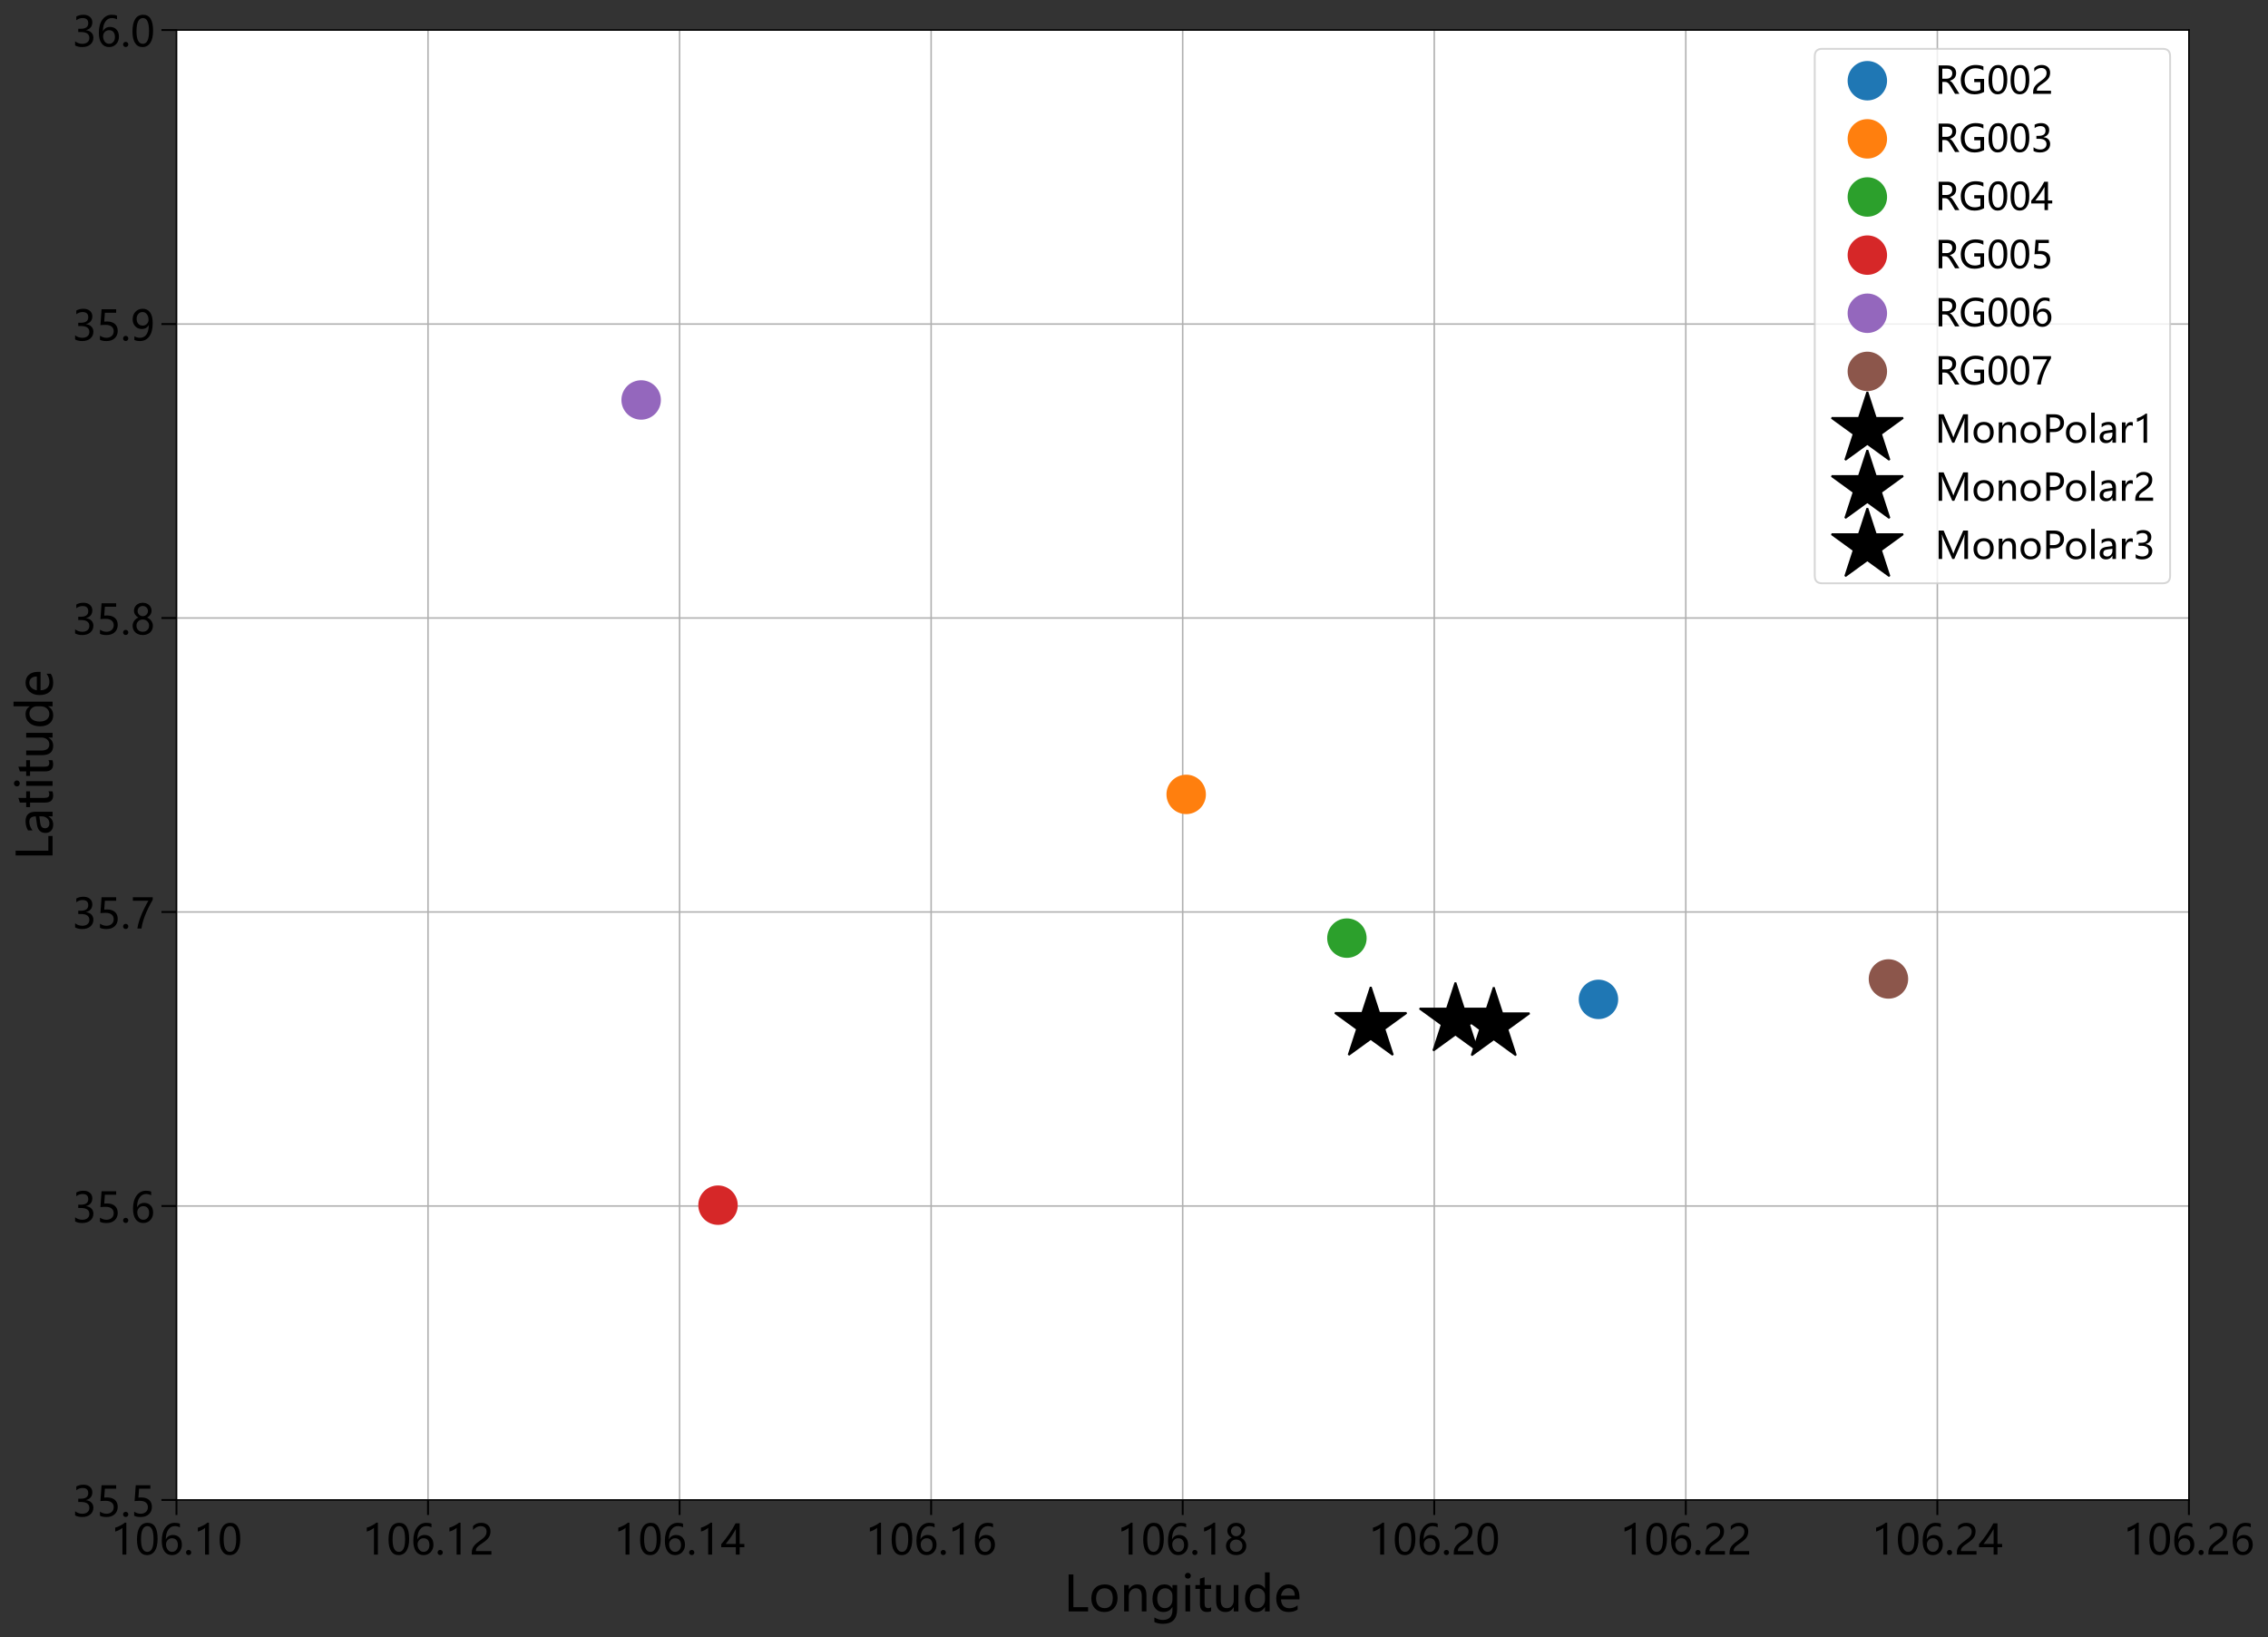 <?xml version="1.0" encoding="utf-8" standalone="no"?>
<!DOCTYPE svg PUBLIC "-//W3C//DTD SVG 1.1//EN"
  "http://www.w3.org/Graphics/SVG/1.1/DTD/svg11.dtd">
<!-- Created with matplotlib (https://matplotlib.org/) -->
<svg height="871.93pt" version="1.1" viewBox="0 0 1207.408 871.93" width="1207.408pt" xmlns="http://www.w3.org/2000/svg" xmlns:xlink="http://www.w3.org/1999/xlink">
 <rect x="0" y="0" width="1207.408" height="871.93" fill="#333333" stroke="none"/>
 <defs>
  <style type="text/css">
*{stroke-linecap:butt;stroke-linejoin:round;}
  </style>
 </defs>
 <g id="figure_1">
  <g id="patch_1">
   <path d="M 0 871.93 
L 1207.408 871.93 
L 1207.408 0 
L 0 0 
z
" style="fill:none;"/>
  </g>
  <g id="axes_1">
   <g id="patch_2">
    <path d="M 93.947 798.777 
L 1165.307 798.777 
L 1165.307 15.993 
L 93.947 15.993 
z
" style="fill:#ffffff;"/>
   </g>
   <g id="matplotlib.axis_1">
    <g id="xtick_1">
     <g id="line2d_1">
      <path clip-path="url(#pfad2c6ff74)" d="M 93.947 798.777 
L 93.947 15.993 
" style="fill:none;stroke:#b0b0b0;stroke-linecap:square;stroke-width:0.8;"/>
     </g>
     <g id="line2d_2">
      <defs>
       <path d="M 0 0 
L 0 8 
" id="m8c3ebc9e37" style="stroke:#000000;"/>
      </defs>
      <g>
       <use style="stroke:#000000;" x="93.947" xlink:href="#m8c3ebc9e37" y="798.777"/>
      </g>
     </g>
     <g id="text_1">
      <!-- 106.10 -->
      <defs>
       <path d="M 27.828 0 
L 27.828 64.703 
Q 25.594 62.453 20.234 59.672 
Q 14.891 56.891 10.359 55.766 
L 10.359 65.141 
Q 16.359 66.797 23.188 70.438 
Q 30.031 74.078 33.688 77.297 
L 37.312 77.297 
L 37.312 0 
z
" id="MicrosoftYaHei-49"/>
       <path d="M 4.438 36.328 
Q 4.438 56.344 11.078 66.625 
Q 17.719 76.906 30.328 76.906 
Q 54.344 76.906 54.344 38.141 
Q 54.344 19 47.578 8.859 
Q 40.828 -1.266 28.609 -1.266 
Q 17.094 -1.266 10.766 8.344 
Q 4.438 17.969 4.438 36.328 
z
M 14.203 36.766 
Q 14.203 6.641 29.5 6.641 
Q 44.531 6.641 44.531 37.25 
Q 44.531 68.953 29.781 68.953 
Q 14.203 68.953 14.203 36.766 
z
" id="MicrosoftYaHei-48"/>
       <path d="M 49.703 65.922 
Q 43.797 68.953 37.359 68.953 
Q 27.547 68.953 21.578 60.406 
Q 15.625 51.859 15.531 37.062 
L 15.766 37.062 
Q 21.141 47.469 32.906 47.469 
Q 42.719 47.469 48.578 41.062 
Q 54.438 34.672 54.438 24.078 
Q 54.438 12.984 47.672 5.859 
Q 40.922 -1.266 30.422 -1.266 
Q 18.891 -1.266 12.328 7.734 
Q 5.766 16.75 5.766 33.297 
Q 5.766 53.328 14.375 65.109 
Q 23 76.906 37.062 76.906 
Q 45.125 76.906 49.703 74.703 
z
M 16.109 24.75 
Q 16.109 17.281 20.094 11.953 
Q 24.078 6.641 30.672 6.641 
Q 36.922 6.641 40.828 11.234 
Q 44.734 15.828 44.734 23.047 
Q 44.734 30.859 41.047 35.203 
Q 37.359 39.547 30.562 39.547 
Q 24.125 39.547 20.109 35.156 
Q 16.109 30.766 16.109 24.75 
z
" id="MicrosoftYaHei-54"/>
       <path d="M 5.812 5.031 
Q 5.812 7.672 7.609 9.469 
Q 9.422 11.281 12.109 11.281 
Q 14.844 11.281 16.641 9.453 
Q 18.453 7.625 18.453 5.031 
Q 18.453 2.484 16.641 0.656 
Q 14.844 -1.172 12.062 -1.172 
Q 9.375 -1.172 7.594 0.656 
Q 5.812 2.484 5.812 5.031 
z
" id="MicrosoftYaHei-46"/>
      </defs>
      <g transform="translate(59.046 827.863)scale(0.22 -0.22)">
       <use xlink:href="#MicrosoftYaHei-49"/>
       <use x="58.643" xlink:href="#MicrosoftYaHei-48"/>
       <use x="117.285" xlink:href="#MicrosoftYaHei-54"/>
       <use x="175.928" xlink:href="#MicrosoftYaHei-46"/>
       <use x="200" xlink:href="#MicrosoftYaHei-49"/>
       <use x="258.643" xlink:href="#MicrosoftYaHei-48"/>
      </g>
     </g>
    </g>
    <g id="xtick_2">
     <g id="line2d_3">
      <path clip-path="url(#pfad2c6ff74)" d="M 227.867 798.777 
L 227.867 15.993 
" style="fill:none;stroke:#b0b0b0;stroke-linecap:square;stroke-width:0.8;"/>
     </g>
     <g id="line2d_4">
      <g>
       <use style="stroke:#000000;" x="227.867" xlink:href="#m8c3ebc9e37" y="798.777"/>
      </g>
     </g>
     <g id="text_2">
      <!-- 106.12 -->
      <defs>
       <path d="M 41.656 55.812 
Q 41.656 61.922 37.797 65.406 
Q 33.938 68.891 27.297 68.891 
Q 22.609 68.891 17.812 66.5 
Q 13.031 64.109 8.891 59.672 
L 8.891 68.953 
Q 12.594 72.797 17.297 74.844 
Q 22.016 76.906 28.375 76.906 
Q 38.625 76.906 44.875 71.406 
Q 51.125 65.922 51.125 56.547 
Q 51.125 48.188 47.281 42.078 
Q 43.453 35.984 34.188 29.594 
Q 24.703 23.047 21.5 20.219 
Q 18.312 17.391 17.031 14.797 
Q 15.766 12.203 15.766 8.5 
L 53.375 8.5 
L 53.375 0 
L 5.812 0 
L 5.812 3.766 
Q 5.812 10.297 7.594 14.859 
Q 9.375 19.438 13.469 23.75 
Q 17.578 28.078 26.266 34.125 
Q 35.156 40.375 38.406 45.094 
Q 41.656 49.812 41.656 55.812 
z
" id="MicrosoftYaHei-50"/>
      </defs>
      <g transform="translate(192.966 827.863)scale(0.22 -0.22)">
       <use xlink:href="#MicrosoftYaHei-49"/>
       <use x="58.643" xlink:href="#MicrosoftYaHei-48"/>
       <use x="117.285" xlink:href="#MicrosoftYaHei-54"/>
       <use x="175.928" xlink:href="#MicrosoftYaHei-46"/>
       <use x="200" xlink:href="#MicrosoftYaHei-49"/>
       <use x="258.643" xlink:href="#MicrosoftYaHei-50"/>
      </g>
     </g>
    </g>
    <g id="xtick_3">
     <g id="line2d_5">
      <path clip-path="url(#pfad2c6ff74)" d="M 361.787 798.777 
L 361.787 15.993 
" style="fill:none;stroke:#b0b0b0;stroke-linecap:square;stroke-width:0.8;"/>
     </g>
     <g id="line2d_6">
      <g>
       <use style="stroke:#000000;" x="361.787" xlink:href="#m8c3ebc9e37" y="798.777"/>
      </g>
     </g>
     <g id="text_3">
      <!-- 106.14 -->
      <defs>
       <path d="M 45.406 75.641 
L 45.406 25.688 
L 56.734 25.688 
L 56.734 17.781 
L 45.406 17.781 
L 45.406 0 
L 36.141 0 
L 36.141 17.781 
L 0.828 17.781 
L 0.828 25.25 
Q 10.25 35.844 19.766 49.656 
Q 29.297 63.484 35.5 75.641 
z
M 11.578 25.688 
L 36.141 25.688 
L 36.141 61.719 
Q 31.062 52.594 25.25 44.016 
Q 19.438 35.453 11.578 25.688 
z
" id="MicrosoftYaHei-52"/>
      </defs>
      <g transform="translate(326.886 827.863)scale(0.22 -0.22)">
       <use xlink:href="#MicrosoftYaHei-49"/>
       <use x="58.643" xlink:href="#MicrosoftYaHei-48"/>
       <use x="117.285" xlink:href="#MicrosoftYaHei-54"/>
       <use x="175.928" xlink:href="#MicrosoftYaHei-46"/>
       <use x="200" xlink:href="#MicrosoftYaHei-49"/>
       <use x="258.643" xlink:href="#MicrosoftYaHei-52"/>
      </g>
     </g>
    </g>
    <g id="xtick_4">
     <g id="line2d_7">
      <path clip-path="url(#pfad2c6ff74)" d="M 495.707 798.777 
L 495.707 15.993 
" style="fill:none;stroke:#b0b0b0;stroke-linecap:square;stroke-width:0.8;"/>
     </g>
     <g id="line2d_8">
      <g>
       <use style="stroke:#000000;" x="495.707" xlink:href="#m8c3ebc9e37" y="798.777"/>
      </g>
     </g>
     <g id="text_4">
      <!-- 106.16 -->
      <g transform="translate(460.806 827.863)scale(0.22 -0.22)">
       <use xlink:href="#MicrosoftYaHei-49"/>
       <use x="58.643" xlink:href="#MicrosoftYaHei-48"/>
       <use x="117.285" xlink:href="#MicrosoftYaHei-54"/>
       <use x="175.928" xlink:href="#MicrosoftYaHei-46"/>
       <use x="200" xlink:href="#MicrosoftYaHei-49"/>
       <use x="258.643" xlink:href="#MicrosoftYaHei-54"/>
      </g>
     </g>
    </g>
    <g id="xtick_5">
     <g id="line2d_9">
      <path clip-path="url(#pfad2c6ff74)" d="M 629.627 798.777 
L 629.627 15.993 
" style="fill:none;stroke:#b0b0b0;stroke-linecap:square;stroke-width:0.8;"/>
     </g>
     <g id="line2d_10">
      <g>
       <use style="stroke:#000000;" x="629.627" xlink:href="#m8c3ebc9e37" y="798.777"/>
      </g>
     </g>
     <g id="text_5">
      <!-- 106.18 -->
      <defs>
       <path d="M 4.781 21.094 
Q 4.781 27.641 8.688 33.156 
Q 12.594 38.672 18.75 41.016 
Q 13.812 43.797 10.938 48.141 
Q 8.062 52.484 8.062 57.562 
Q 8.062 62.938 10.812 67.375 
Q 13.578 71.828 18.484 74.359 
Q 23.391 76.906 29.297 76.906 
Q 35.25 76.906 40.188 74.391 
Q 45.125 71.875 47.859 67.422 
Q 50.594 62.984 50.594 57.562 
Q 50.594 52.594 47.781 48.219 
Q 44.969 43.844 39.984 41.016 
Q 46.141 38.625 50 33.109 
Q 53.859 27.594 53.859 21.094 
Q 53.859 14.656 50.781 9.547 
Q 47.703 4.438 42.031 1.609 
Q 36.375 -1.219 29.297 -1.219 
Q 22.266 -1.219 16.641 1.609 
Q 11.031 4.438 7.906 9.562 
Q 4.781 14.703 4.781 21.094 
z
M 14.156 21.531 
Q 14.156 14.797 18.312 10.734 
Q 22.469 6.688 29.344 6.688 
Q 36.078 6.688 40.344 10.812 
Q 44.625 14.938 44.625 21.531 
Q 44.625 27.781 40.297 32.047 
Q 35.984 36.328 29.344 36.328 
Q 22.75 36.328 18.453 32.156 
Q 14.156 27.984 14.156 21.531 
z
M 16.891 56.781 
Q 16.891 51.703 20.5 48.062 
Q 24.125 44.438 29.344 44.438 
Q 34.469 44.438 38.203 48.094 
Q 41.938 51.766 41.938 56.781 
Q 41.938 61.922 38.344 65.484 
Q 34.766 69.047 29.344 69.047 
Q 23.969 69.047 20.422 65.547 
Q 16.891 62.062 16.891 56.781 
z
" id="MicrosoftYaHei-56"/>
      </defs>
      <g transform="translate(594.726 827.863)scale(0.22 -0.22)">
       <use xlink:href="#MicrosoftYaHei-49"/>
       <use x="58.643" xlink:href="#MicrosoftYaHei-48"/>
       <use x="117.285" xlink:href="#MicrosoftYaHei-54"/>
       <use x="175.928" xlink:href="#MicrosoftYaHei-46"/>
       <use x="200" xlink:href="#MicrosoftYaHei-49"/>
       <use x="258.643" xlink:href="#MicrosoftYaHei-56"/>
      </g>
     </g>
    </g>
    <g id="xtick_6">
     <g id="line2d_11">
      <path clip-path="url(#pfad2c6ff74)" d="M 763.547 798.777 
L 763.547 15.993 
" style="fill:none;stroke:#b0b0b0;stroke-linecap:square;stroke-width:0.8;"/>
     </g>
     <g id="line2d_12">
      <g>
       <use style="stroke:#000000;" x="763.547" xlink:href="#m8c3ebc9e37" y="798.777"/>
      </g>
     </g>
     <g id="text_6">
      <!-- 106.20 -->
      <g transform="translate(728.646 827.863)scale(0.22 -0.22)">
       <use xlink:href="#MicrosoftYaHei-49"/>
       <use x="58.643" xlink:href="#MicrosoftYaHei-48"/>
       <use x="117.285" xlink:href="#MicrosoftYaHei-54"/>
       <use x="175.928" xlink:href="#MicrosoftYaHei-46"/>
       <use x="200" xlink:href="#MicrosoftYaHei-50"/>
       <use x="258.643" xlink:href="#MicrosoftYaHei-48"/>
      </g>
     </g>
    </g>
    <g id="xtick_7">
     <g id="line2d_13">
      <path clip-path="url(#pfad2c6ff74)" d="M 897.467 798.777 
L 897.467 15.993 
" style="fill:none;stroke:#b0b0b0;stroke-linecap:square;stroke-width:0.8;"/>
     </g>
     <g id="line2d_14">
      <g>
       <use style="stroke:#000000;" x="897.467" xlink:href="#m8c3ebc9e37" y="798.777"/>
      </g>
     </g>
     <g id="text_7">
      <!-- 106.22 -->
      <g transform="translate(862.566 827.863)scale(0.22 -0.22)">
       <use xlink:href="#MicrosoftYaHei-49"/>
       <use x="58.643" xlink:href="#MicrosoftYaHei-48"/>
       <use x="117.285" xlink:href="#MicrosoftYaHei-54"/>
       <use x="175.928" xlink:href="#MicrosoftYaHei-46"/>
       <use x="200" xlink:href="#MicrosoftYaHei-50"/>
       <use x="258.643" xlink:href="#MicrosoftYaHei-50"/>
      </g>
     </g>
    </g>
    <g id="xtick_8">
     <g id="line2d_15">
      <path clip-path="url(#pfad2c6ff74)" d="M 1031.387 798.777 
L 1031.387 15.993 
" style="fill:none;stroke:#b0b0b0;stroke-linecap:square;stroke-width:0.8;"/>
     </g>
     <g id="line2d_16">
      <g>
       <use style="stroke:#000000;" x="1031.387" xlink:href="#m8c3ebc9e37" y="798.777"/>
      </g>
     </g>
     <g id="text_8">
      <!-- 106.24 -->
      <g transform="translate(996.486 827.863)scale(0.22 -0.22)">
       <use xlink:href="#MicrosoftYaHei-49"/>
       <use x="58.643" xlink:href="#MicrosoftYaHei-48"/>
       <use x="117.285" xlink:href="#MicrosoftYaHei-54"/>
       <use x="175.928" xlink:href="#MicrosoftYaHei-46"/>
       <use x="200" xlink:href="#MicrosoftYaHei-50"/>
       <use x="258.643" xlink:href="#MicrosoftYaHei-52"/>
      </g>
     </g>
    </g>
    <g id="xtick_9">
     <g id="line2d_17">
      <path clip-path="url(#pfad2c6ff74)" d="M 1165.307 798.777 
L 1165.307 15.993 
" style="fill:none;stroke:#b0b0b0;stroke-linecap:square;stroke-width:0.8;"/>
     </g>
     <g id="line2d_18">
      <g>
       <use style="stroke:#000000;" x="1165.307" xlink:href="#m8c3ebc9e37" y="798.777"/>
      </g>
     </g>
     <g id="text_9">
      <!-- 106.26 -->
      <g transform="translate(1130.406 827.863)scale(0.22 -0.22)">
       <use xlink:href="#MicrosoftYaHei-49"/>
       <use x="58.643" xlink:href="#MicrosoftYaHei-48"/>
       <use x="117.285" xlink:href="#MicrosoftYaHei-54"/>
       <use x="175.928" xlink:href="#MicrosoftYaHei-46"/>
       <use x="200" xlink:href="#MicrosoftYaHei-50"/>
       <use x="258.643" xlink:href="#MicrosoftYaHei-54"/>
      </g>
     </g>
    </g>
    <g id="text_10">
     <!-- Longitude -->
     <defs>
      <path d="M 49.656 0 
L 9.766 0 
L 9.766 75.641 
L 19.531 75.641 
L 19.531 8.641 
L 49.656 8.641 
z
" id="MicrosoftYaHei-76"/>
      <path d="M 4.938 26.422 
Q 4.938 39.797 12.406 47.531 
Q 19.875 55.281 32.672 55.281 
Q 44.828 55.281 51.734 47.828 
Q 58.641 40.375 58.641 27.25 
Q 58.641 14.453 51.266 6.594 
Q 43.891 -1.266 31.5 -1.266 
Q 19.391 -1.266 12.156 6.344 
Q 4.938 13.969 4.938 26.422 
z
M 14.703 26.703 
Q 14.703 17.391 19.406 12.016 
Q 24.125 6.641 32.078 6.641 
Q 40.281 6.641 44.578 11.891 
Q 48.875 17.141 48.875 26.953 
Q 48.875 36.812 44.578 42.078 
Q 40.281 47.359 32.078 47.359 
Q 24.031 47.359 19.359 41.844 
Q 14.703 36.328 14.703 26.703 
z
" id="MicrosoftYaHei-111"/>
      <path d="M 54.203 0 
L 44.672 0 
L 44.672 30.719 
Q 44.672 47.359 32.516 47.359 
Q 26.219 47.359 22.156 42.672 
Q 18.109 37.984 18.109 30.812 
L 18.109 0 
L 8.547 0 
L 8.547 54 
L 18.109 54 
L 18.109 45.062 
L 18.312 45.062 
Q 24.422 55.281 36.031 55.281 
Q 44.922 55.281 49.562 49.578 
Q 54.203 43.891 54.203 33.016 
z
" id="MicrosoftYaHei-110"/>
      <path d="M 55.422 4.547 
Q 55.422 -25.438 26.312 -25.438 
Q 16.266 -25.438 8.844 -21.688 
L 8.844 -12.453 
Q 17.875 -17.484 26.172 -17.484 
Q 45.844 -17.484 45.844 3.219 
L 45.844 8.938 
L 45.656 8.938 
Q 39.5 -1.266 27.297 -1.266 
Q 17.141 -1.266 11.031 6 
Q 4.938 13.281 4.938 25.297 
Q 4.938 39.109 11.672 47.188 
Q 18.406 55.281 29.641 55.281 
Q 40.438 55.281 45.656 46.688 
L 45.844 46.688 
L 45.844 54 
L 55.422 54 
z
M 45.844 32.125 
Q 45.906 38.375 41.656 42.859 
Q 37.406 47.359 31.203 47.359 
Q 23.391 47.359 19.047 41.625 
Q 14.703 35.891 14.703 25.875 
Q 14.703 17.281 18.891 11.953 
Q 23.094 6.641 30.031 6.641 
Q 37.016 6.641 41.453 11.719 
Q 45.906 16.797 45.844 24.609 
z
" id="MicrosoftYaHei-103"/>
      <path d="M 7.375 73.047 
Q 7.375 75.594 9.109 77.312 
Q 10.844 79.047 13.375 79.047 
Q 15.969 79.047 17.75 77.344 
Q 19.531 75.641 19.531 73.047 
Q 19.531 70.516 17.75 68.828 
Q 15.969 67.141 13.375 67.141 
Q 10.797 67.141 9.078 68.828 
Q 7.375 70.516 7.375 73.047 
z
M 8.5 0 
L 8.5 54 
L 18.062 54 
L 18.062 0 
z
" id="MicrosoftYaHei-105"/>
      <path d="M 34.469 0.531 
Q 31.344 -1.172 26.031 -1.172 
Q 11.531 -1.172 11.531 14.891 
L 11.531 46.094 
L 2.25 46.094 
L 2.25 54 
L 11.531 54 
L 11.531 67 
L 21.047 70.016 
L 21.047 54 
L 34.469 54 
L 34.469 46.094 
L 21.047 46.094 
L 21.047 16.609 
Q 21.047 11.281 22.844 8.984 
Q 24.656 6.688 28.859 6.688 
Q 32.078 6.688 34.469 8.5 
z
" id="MicrosoftYaHei-116"/>
      <path d="M 53.125 0 
L 43.5 0 
L 43.5 8.5 
L 43.312 8.5 
Q 37.891 -1.266 26.656 -1.266 
Q 7.469 -1.266 7.469 21.688 
L 7.469 54 
L 16.938 54 
L 16.938 23.094 
Q 16.938 6.641 29.547 6.641 
Q 35.797 6.641 39.641 11.25 
Q 43.5 15.875 43.5 22.906 
L 43.5 54 
L 53.125 54 
z
" id="MicrosoftYaHei-117"/>
      <path d="M 55.422 0 
L 45.844 0 
L 45.844 8.984 
L 45.656 8.984 
Q 39.75 -1.266 27.297 -1.266 
Q 17.047 -1.266 10.984 6.031 
Q 4.938 13.328 4.938 25.734 
Q 4.938 39.109 11.766 47.188 
Q 18.609 55.281 29.641 55.281 
Q 40.672 55.281 45.656 46.688 
L 45.844 46.688 
L 45.844 79.938 
L 55.422 79.938 
z
M 45.906 32.125 
Q 45.906 38.625 41.625 42.984 
Q 37.359 47.359 31.109 47.359 
Q 23.484 47.359 19.094 41.672 
Q 14.703 35.984 14.703 26.172 
Q 14.703 17.141 18.922 11.891 
Q 23.141 6.641 30.172 6.641 
Q 37.109 6.641 41.5 11.781 
Q 45.906 16.938 45.906 24.609 
z
" id="MicrosoftYaHei-100"/>
      <path d="M 52.547 24.562 
L 14.75 24.562 
Q 14.984 15.922 19.469 11.203 
Q 23.969 6.5 32.031 6.5 
Q 41.109 6.5 48.688 12.312 
L 48.688 3.766 
Q 41.547 -1.266 29.781 -1.266 
Q 18.062 -1.266 11.5 6.156 
Q 4.938 13.578 4.938 26.766 
Q 4.938 39.156 12.141 47.219 
Q 19.344 55.281 30.031 55.281 
Q 40.625 55.281 46.578 48.469 
Q 52.547 41.656 52.547 29.391 
z
M 42.969 32.234 
Q 42.922 39.547 39.5 43.547 
Q 36.078 47.562 29.891 47.562 
Q 24.172 47.562 20 43.312 
Q 15.828 39.062 14.75 32.234 
z
" id="MicrosoftYaHei-101"/>
     </defs>
     <g transform="translate(566.36 858.116)scale(0.26 -0.26)">
      <use xlink:href="#MicrosoftYaHei-76"/>
      <use x="51.318" xlink:href="#MicrosoftYaHei-111"/>
      <use x="114.893" xlink:href="#MicrosoftYaHei-110"/>
      <use x="176.514" xlink:href="#MicrosoftYaHei-103"/>
      <use x="240.479" xlink:href="#MicrosoftYaHei-105"/>
      <use x="267.09" xlink:href="#MicrosoftYaHei-116"/>
      <use x="304.346" xlink:href="#MicrosoftYaHei-117"/>
      <use x="365.967" xlink:href="#MicrosoftYaHei-100"/>
      <use x="429.932" xlink:href="#MicrosoftYaHei-101"/>
     </g>
    </g>
   </g>
   <g id="matplotlib.axis_2">
    <g id="ytick_1">
     <g id="line2d_19">
      <path clip-path="url(#pfad2c6ff74)" d="M 93.947 798.777 
L 1165.307 798.777 
" style="fill:none;stroke:#b0b0b0;stroke-linecap:square;stroke-width:0.8;"/>
     </g>
     <g id="line2d_20">
      <defs>
       <path d="M 0 0 
L -8 0 
" id="m714f8671ec" style="stroke:#000000;"/>
      </defs>
      <g>
       <use style="stroke:#000000;" x="93.947" xlink:href="#m714f8671ec" y="798.777"/>
      </g>
     </g>
     <g id="text_11">
      <!-- 35.5 -->
      <defs>
       <path d="M 6.984 12.641 
Q 14.75 6.641 24.516 6.641 
Q 32.328 6.641 36.891 10.469 
Q 41.453 14.312 41.453 20.75 
Q 41.453 35.109 20.906 35.109 
L 14.594 35.109 
L 14.594 43.016 
L 20.609 43.016 
Q 38.812 43.016 38.812 56.5 
Q 38.812 68.953 24.906 68.953 
Q 16.938 68.953 9.906 63.578 
L 9.906 72.609 
Q 17.328 76.906 27.25 76.906 
Q 36.922 76.906 42.781 71.844 
Q 48.641 66.797 48.641 58.734 
Q 48.641 43.891 33.5 39.656 
L 33.5 39.453 
Q 41.703 38.578 46.453 33.672 
Q 51.219 28.766 51.219 21.438 
Q 51.219 11.234 43.875 4.984 
Q 36.531 -1.266 24.312 -1.266 
Q 13.578 -1.266 6.984 2.734 
z
" id="MicrosoftYaHei-51"/>
       <path d="M 51.469 23.344 
Q 51.469 12.25 44.109 5.469 
Q 36.766 -1.312 24.359 -1.312 
Q 13.719 -1.312 8.5 1.859 
L 8.5 11.625 
Q 16.156 6.641 24.125 6.641 
Q 32.031 6.641 36.891 11 
Q 41.75 15.375 41.75 22.609 
Q 41.75 29.828 36.688 33.859 
Q 31.641 37.891 22.406 37.891 
Q 15.281 37.891 9.578 37.25 
L 12.359 75.641 
L 47.703 75.641 
L 47.703 67.234 
L 20.406 67.234 
L 18.844 45.797 
L 25.734 46.094 
Q 37.75 46.094 44.609 40.109 
Q 51.469 34.125 51.469 23.344 
z
" id="MicrosoftYaHei-53"/>
      </defs>
      <g transform="translate(38.447 807.57)scale(0.22 -0.22)">
       <use xlink:href="#MicrosoftYaHei-51"/>
       <use x="58.643" xlink:href="#MicrosoftYaHei-53"/>
       <use x="117.285" xlink:href="#MicrosoftYaHei-46"/>
       <use x="141.357" xlink:href="#MicrosoftYaHei-53"/>
      </g>
     </g>
    </g>
    <g id="ytick_2">
     <g id="line2d_21">
      <path clip-path="url(#pfad2c6ff74)" d="M 93.947 642.22 
L 1165.307 642.22 
" style="fill:none;stroke:#b0b0b0;stroke-linecap:square;stroke-width:0.8;"/>
     </g>
     <g id="line2d_22">
      <g>
       <use style="stroke:#000000;" x="93.947" xlink:href="#m714f8671ec" y="642.22"/>
      </g>
     </g>
     <g id="text_12">
      <!-- 35.6 -->
      <g transform="translate(38.447 651.013)scale(0.22 -0.22)">
       <use xlink:href="#MicrosoftYaHei-51"/>
       <use x="58.643" xlink:href="#MicrosoftYaHei-53"/>
       <use x="117.285" xlink:href="#MicrosoftYaHei-46"/>
       <use x="141.357" xlink:href="#MicrosoftYaHei-54"/>
      </g>
     </g>
    </g>
    <g id="ytick_3">
     <g id="line2d_23">
      <path clip-path="url(#pfad2c6ff74)" d="M 93.947 485.664 
L 1165.307 485.664 
" style="fill:none;stroke:#b0b0b0;stroke-linecap:square;stroke-width:0.8;"/>
     </g>
     <g id="line2d_24">
      <g>
       <use style="stroke:#000000;" x="93.947" xlink:href="#m714f8671ec" y="485.664"/>
      </g>
     </g>
     <g id="text_13">
      <!-- 35.7 -->
      <defs>
       <path d="M 53.469 69.734 
Q 41.547 48.922 34.734 31.219 
Q 27.938 13.531 26.312 0 
L 16.359 0 
Q 18.172 13.328 24.906 30.422 
Q 31.641 47.516 42.922 67.188 
L 5.422 67.188 
L 5.422 75.641 
L 53.469 75.641 
z
" id="MicrosoftYaHei-55"/>
      </defs>
      <g transform="translate(38.447 494.457)scale(0.22 -0.22)">
       <use xlink:href="#MicrosoftYaHei-51"/>
       <use x="58.643" xlink:href="#MicrosoftYaHei-53"/>
       <use x="117.285" xlink:href="#MicrosoftYaHei-46"/>
       <use x="141.357" xlink:href="#MicrosoftYaHei-55"/>
      </g>
     </g>
    </g>
    <g id="ytick_4">
     <g id="line2d_25">
      <path clip-path="url(#pfad2c6ff74)" d="M 93.947 329.107 
L 1165.307 329.107 
" style="fill:none;stroke:#b0b0b0;stroke-linecap:square;stroke-width:0.8;"/>
     </g>
     <g id="line2d_26">
      <g>
       <use style="stroke:#000000;" x="93.947" xlink:href="#m714f8671ec" y="329.107"/>
      </g>
     </g>
     <g id="text_14">
      <!-- 35.8 -->
      <g transform="translate(38.447 337.9)scale(0.22 -0.22)">
       <use xlink:href="#MicrosoftYaHei-51"/>
       <use x="58.643" xlink:href="#MicrosoftYaHei-53"/>
       <use x="117.285" xlink:href="#MicrosoftYaHei-46"/>
       <use x="141.357" xlink:href="#MicrosoftYaHei-56"/>
      </g>
     </g>
    </g>
    <g id="ytick_5">
     <g id="line2d_27">
      <path clip-path="url(#pfad2c6ff74)" d="M 93.947 172.55 
L 1165.307 172.55 
" style="fill:none;stroke:#b0b0b0;stroke-linecap:square;stroke-width:0.8;"/>
     </g>
     <g id="line2d_28">
      <g>
       <use style="stroke:#000000;" x="93.947" xlink:href="#m714f8671ec" y="172.55"/>
      </g>
     </g>
     <g id="text_15">
      <!-- 35.9 -->
      <defs>
       <path d="M 9.031 10.25 
Q 15.281 6.641 22.516 6.641 
Q 32.672 6.641 38.25 14.641 
Q 43.844 22.656 43.844 37.406 
Q 43.75 37.312 43.656 37.406 
Q 38.672 27.938 26.906 27.938 
Q 17.391 27.938 11.141 34.469 
Q 4.891 41.016 4.891 51.469 
Q 4.891 62.594 11.719 69.75 
Q 18.562 76.906 29.438 76.906 
Q 40.719 76.906 47.062 68.047 
Q 53.422 59.188 53.422 42.234 
Q 53.422 21.297 45.219 10.016 
Q 37.016 -1.266 22.516 -1.266 
Q 14.547 -1.266 9.031 1.312 
z
M 14.547 52.688 
Q 14.547 45.062 18.453 40.594 
Q 22.359 36.141 29.25 36.141 
Q 35.203 36.141 39.25 40.203 
Q 43.312 44.281 43.312 50.094 
Q 43.312 58.25 39.281 63.594 
Q 35.25 68.953 28.656 68.953 
Q 22.562 68.953 18.547 64.312 
Q 14.547 59.672 14.547 52.688 
z
" id="MicrosoftYaHei-57"/>
      </defs>
      <g transform="translate(38.447 181.343)scale(0.22 -0.22)">
       <use xlink:href="#MicrosoftYaHei-51"/>
       <use x="58.643" xlink:href="#MicrosoftYaHei-53"/>
       <use x="117.285" xlink:href="#MicrosoftYaHei-46"/>
       <use x="141.357" xlink:href="#MicrosoftYaHei-57"/>
      </g>
     </g>
    </g>
    <g id="ytick_6">
     <g id="line2d_29">
      <path clip-path="url(#pfad2c6ff74)" d="M 93.947 15.993 
L 1165.307 15.993 
" style="fill:none;stroke:#b0b0b0;stroke-linecap:square;stroke-width:0.8;"/>
     </g>
     <g id="line2d_30">
      <g>
       <use style="stroke:#000000;" x="93.947" xlink:href="#m714f8671ec" y="15.993"/>
      </g>
     </g>
     <g id="text_16">
      <!-- 36.0 -->
      <g transform="translate(38.447 24.786)scale(0.22 -0.22)">
       <use xlink:href="#MicrosoftYaHei-51"/>
       <use x="58.643" xlink:href="#MicrosoftYaHei-54"/>
       <use x="117.285" xlink:href="#MicrosoftYaHei-46"/>
       <use x="141.357" xlink:href="#MicrosoftYaHei-48"/>
      </g>
     </g>
    </g>
    <g id="text_17">
     <!-- Latitude -->
     <defs>
      <path d="M 9.812 50.25 
Q 17.875 55.281 28.422 55.281 
Q 47.953 55.281 47.953 34.766 
L 47.953 0 
L 38.484 0 
L 38.484 8.344 
L 38.234 8.344 
Q 32.625 -1.266 21.688 -1.266 
Q 13.812 -1.266 9.172 2.984 
Q 4.547 7.234 4.547 14.453 
Q 4.547 29.594 22.469 32.078 
L 38.484 34.328 
Q 38.484 47.562 27.547 47.562 
Q 17.828 47.562 9.812 41.016 
z
M 25.828 25.391 
Q 19.188 24.516 16.672 22.062 
Q 14.156 19.625 14.156 15.234 
Q 14.156 11.375 16.891 8.938 
Q 19.625 6.5 24.125 6.5 
Q 30.375 6.5 34.422 10.891 
Q 38.484 15.281 38.484 21.922 
L 38.484 27.094 
z
" id="MicrosoftYaHei-97"/>
     </defs>
     <g transform="translate(27.984 458.089)rotate(-90)scale(0.26 -0.26)">
      <use xlink:href="#MicrosoftYaHei-76"/>
      <use x="51.318" xlink:href="#MicrosoftYaHei-97"/>
      <use x="106.592" xlink:href="#MicrosoftYaHei-116"/>
      <use x="143.848" xlink:href="#MicrosoftYaHei-105"/>
      <use x="170.459" xlink:href="#MicrosoftYaHei-116"/>
      <use x="207.715" xlink:href="#MicrosoftYaHei-117"/>
      <use x="269.336" xlink:href="#MicrosoftYaHei-100"/>
      <use x="333.301" xlink:href="#MicrosoftYaHei-101"/>
     </g>
    </g>
   </g>
   <g id="line2d_31">
    <defs>
     <path d="M 0 10 
C 2.652 10 5.196 8.946 7.071 7.071 
C 8.946 5.196 10 2.652 10 0 
C 10 -2.652 8.946 -5.196 7.071 -7.071 
C 5.196 -8.946 2.652 -10 0 -10 
C -2.652 -10 -5.196 -8.946 -7.071 -7.071 
C -8.946 -5.196 -10 -2.652 -10 0 
C -10 2.652 -8.946 5.196 -7.071 7.071 
C -5.196 8.946 -2.652 10 0 10 
z
" id="mbb55c1f72b" style="stroke:#1f77b4;"/>
    </defs>
    <g clip-path="url(#pfad2c6ff74)">
     <use style="fill:#1f77b4;stroke:#1f77b4;" x="850.967" xlink:href="#mbb55c1f72b" y="532.196"/>
    </g>
   </g>
   <g id="line2d_32">
    <defs>
     <path d="M 0 10 
C 2.652 10 5.196 8.946 7.071 7.071 
C 8.946 5.196 10 2.652 10 0 
C 10 -2.652 8.946 -5.196 7.071 -7.071 
C 5.196 -8.946 2.652 -10 0 -10 
C -2.652 -10 -5.196 -8.946 -7.071 -7.071 
C -8.946 -5.196 -10 -2.652 -10 0 
C -10 2.652 -8.946 5.196 -7.071 7.071 
C -5.196 8.946 -2.652 10 0 10 
z
" id="md114c1effc" style="stroke:#ff7f0e;"/>
    </defs>
    <g clip-path="url(#pfad2c6ff74)">
     <use style="fill:#ff7f0e;stroke:#ff7f0e;" x="631.487" xlink:href="#md114c1effc" y="423.041"/>
    </g>
   </g>
   <g id="line2d_33">
    <defs>
     <path d="M 0 10 
C 2.652 10 5.196 8.946 7.071 7.071 
C 8.946 5.196 10 2.652 10 0 
C 10 -2.652 8.946 -5.196 7.071 -7.071 
C 5.196 -8.946 2.652 -10 0 -10 
C -2.652 -10 -5.196 -8.946 -7.071 -7.071 
C -8.946 -5.196 -10 -2.652 -10 0 
C -10 2.652 -8.946 5.196 -7.071 7.071 
C -5.196 8.946 -2.652 10 0 10 
z
" id="m13ed5e39a7" style="stroke:#2ca02c;"/>
    </defs>
    <g clip-path="url(#pfad2c6ff74)">
     <use style="fill:#2ca02c;stroke:#2ca02c;" x="717.047" xlink:href="#m13ed5e39a7" y="499.58"/>
    </g>
   </g>
   <g id="line2d_34">
    <defs>
     <path d="M 0 10 
C 2.652 10 5.196 8.946 7.071 7.071 
C 8.946 5.196 10 2.652 10 0 
C 10 -2.652 8.946 -5.196 7.071 -7.071 
C 5.196 -8.946 2.652 -10 0 -10 
C -2.652 -10 -5.196 -8.946 -7.071 -7.071 
C -8.946 -5.196 -10 -2.652 -10 0 
C -10 2.652 -8.946 5.196 -7.071 7.071 
C -5.196 8.946 -2.652 10 0 10 
z
" id="m2604ac552c" style="stroke:#d62728;"/>
    </defs>
    <g clip-path="url(#pfad2c6ff74)">
     <use style="fill:#d62728;stroke:#d62728;" x="382.247" xlink:href="#m2604ac552c" y="641.785"/>
    </g>
   </g>
   <g id="line2d_35">
    <defs>
     <path d="M 0 10 
C 2.652 10 5.196 8.946 7.071 7.071 
C 8.946 5.196 10 2.652 10 0 
C 10 -2.652 8.946 -5.196 7.071 -7.071 
C 5.196 -8.946 2.652 -10 0 -10 
C -2.652 -10 -5.196 -8.946 -7.071 -7.071 
C -8.946 -5.196 -10 -2.652 -10 0 
C -10 2.652 -8.946 5.196 -7.071 7.071 
C -5.196 8.946 -2.652 10 0 10 
z
" id="m0901df349a" style="stroke:#9467bd;"/>
    </defs>
    <g clip-path="url(#pfad2c6ff74)">
     <use style="fill:#9467bd;stroke:#9467bd;" x="341.327" xlink:href="#m0901df349a" y="212.994"/>
    </g>
   </g>
   <g id="line2d_36">
    <defs>
     <path d="M 0 10 
C 2.652 10 5.196 8.946 7.071 7.071 
C 8.946 5.196 10 2.652 10 0 
C 10 -2.652 8.946 -5.196 7.071 -7.071 
C 5.196 -8.946 2.652 -10 0 -10 
C -2.652 -10 -5.196 -8.946 -7.071 -7.071 
C -8.946 -5.196 -10 -2.652 -10 0 
C -10 2.652 -8.946 5.196 -7.071 7.071 
C -5.196 8.946 -2.652 10 0 10 
z
" id="m6084b095e2" style="stroke:#8c564b;"/>
    </defs>
    <g clip-path="url(#pfad2c6ff74)">
     <use style="fill:#8c564b;stroke:#8c564b;" x="1005.347" xlink:href="#m6084b095e2" y="521.324"/>
    </g>
   </g>
   <g id="line2d_37">
    <defs>
     <path d="M 0 -20 
L -4.49 -6.18 
L -19.021 -6.18 
L -7.265 2.361 
L -11.756 16.18 
L -0 7.639 
L 11.756 16.18 
L 7.265 2.361 
L 19.021 -6.18 
L 4.49 -6.18 
z
" id="m387a40dcc0" style="stroke:#000000;stroke-linejoin:bevel;"/>
    </defs>
    <g clip-path="url(#pfad2c6ff74)">
     <use style="stroke:#000000;stroke-linejoin:bevel;" x="729.732" xlink:href="#m387a40dcc0" y="545.603"/>
    </g>
   </g>
   <g id="line2d_38">
    <g clip-path="url(#pfad2c6ff74)">
     <use style="stroke:#000000;stroke-linejoin:bevel;" x="795.223" xlink:href="#m387a40dcc0" y="545.794"/>
    </g>
   </g>
   <g id="line2d_39">
    <g clip-path="url(#pfad2c6ff74)">
     <use style="stroke:#000000;stroke-linejoin:bevel;" x="774.819" xlink:href="#m387a40dcc0" y="543.281"/>
    </g>
   </g>
   <g id="patch_3">
    <path d="M 93.947 798.777 
L 93.947 15.993 
" style="fill:none;stroke:#000000;stroke-linecap:square;stroke-linejoin:miter;stroke-width:0.8;"/>
   </g>
   <g id="patch_4">
    <path d="M 1165.307 798.777 
L 1165.307 15.993 
" style="fill:none;stroke:#000000;stroke-linecap:square;stroke-linejoin:miter;stroke-width:0.8;"/>
   </g>
   <g id="patch_5">
    <path d="M 93.947 798.777 
L 1165.307 798.777 
" style="fill:none;stroke:#000000;stroke-linecap:square;stroke-linejoin:miter;stroke-width:0.8;"/>
   </g>
   <g id="patch_6">
    <path d="M 93.947 15.993 
L 1165.307 15.993 
" style="fill:none;stroke:#000000;stroke-linecap:square;stroke-linejoin:miter;stroke-width:0.8;"/>
   </g>
   <g id="legend_1">
    <g id="patch_7">
     <path d="M 970.113 310.627 
L 1151.307 310.627 
Q 1155.307 310.627 1155.307 306.627 
L 1155.307 29.993 
Q 1155.307 25.993 1151.307 25.993 
L 970.113 25.993 
Q 966.113 25.993 966.113 29.993 
L 966.113 306.627 
Q 966.113 310.627 970.113 310.627 
z
" style="fill:#ffffff;opacity:0.8;stroke:#cccccc;stroke-linejoin:miter;"/>
    </g>
    <g id="line2d_40"/>
    <g id="line2d_41">
     <g>
      <use style="fill:#1f77b4;stroke:#1f77b4;" x="994.113" xlink:href="#mbb55c1f72b" y="42.981"/>
     </g>
    </g>
    <g id="text_18">
     <!-- RG002 -->
     <defs>
      <path d="M 64.984 0 
L 53.469 0 
L 40.922 21 
Q 37.156 27.297 34.031 29.562 
Q 30.906 31.844 26.562 31.844 
L 19.531 31.844 
L 19.531 0 
L 9.766 0 
L 9.766 75.641 
L 32.812 75.641 
Q 43.844 75.641 50.094 70.312 
Q 56.344 64.984 56.344 55.422 
Q 56.344 39.703 39.547 35.016 
L 39.547 34.766 
Q 42.672 33.453 44.938 31 
Q 47.219 28.562 50.828 22.656 
z
M 19.531 67.094 
L 19.531 40.375 
L 31.062 40.375 
Q 37.75 40.375 41.922 44.281 
Q 46.094 48.188 46.094 54.547 
Q 46.094 60.453 42.281 63.766 
Q 38.484 67.094 31.203 67.094 
z
" id="MicrosoftYaHei-82"/>
      <path d="M 66.938 5.172 
Q 55.609 -1.266 41.359 -1.266 
Q 24.953 -1.266 14.922 9.109 
Q 4.891 19.484 4.891 36.812 
Q 4.891 54.344 15.969 65.625 
Q 27.047 76.906 44.391 76.906 
Q 56.641 76.906 65.141 73 
L 65.141 62.453 
Q 56.062 68.172 43.5 68.172 
Q 31.156 68.172 23.141 59.719 
Q 15.141 51.266 15.141 37.453 
Q 15.141 23.25 22.516 15.328 
Q 29.891 7.422 42.438 7.422 
Q 51.078 7.422 57.125 10.75 
L 57.125 31.203 
L 40.719 31.203 
L 40.719 39.844 
L 66.938 39.844 
z
" id="MicrosoftYaHei-71"/>
     </defs>
     <g transform="translate(1030.113 49.981)scale(0.2 -0.2)">
      <use xlink:href="#MicrosoftYaHei-82"/>
      <use x="63.783" xlink:href="#MicrosoftYaHei-71"/>
      <use x="138.148" xlink:href="#MicrosoftYaHei-48"/>
      <use x="196.791" xlink:href="#MicrosoftYaHei-48"/>
      <use x="255.434" xlink:href="#MicrosoftYaHei-50"/>
     </g>
    </g>
    <g id="line2d_42"/>
    <g id="line2d_43">
     <g>
      <use style="fill:#ff7f0e;stroke:#ff7f0e;" x="994.113" xlink:href="#md114c1effc" y="73.94"/>
     </g>
    </g>
    <g id="text_19">
     <!-- RG003 -->
     <g transform="translate(1030.113 80.94)scale(0.2 -0.2)">
      <use xlink:href="#MicrosoftYaHei-82"/>
      <use x="63.783" xlink:href="#MicrosoftYaHei-71"/>
      <use x="138.148" xlink:href="#MicrosoftYaHei-48"/>
      <use x="196.791" xlink:href="#MicrosoftYaHei-48"/>
      <use x="255.434" xlink:href="#MicrosoftYaHei-51"/>
     </g>
    </g>
    <g id="line2d_44"/>
    <g id="line2d_45">
     <g>
      <use style="fill:#2ca02c;stroke:#2ca02c;" x="994.113" xlink:href="#m13ed5e39a7" y="104.899"/>
     </g>
    </g>
    <g id="text_20">
     <!-- RG004 -->
     <g transform="translate(1030.113 111.899)scale(0.2 -0.2)">
      <use xlink:href="#MicrosoftYaHei-82"/>
      <use x="63.783" xlink:href="#MicrosoftYaHei-71"/>
      <use x="138.148" xlink:href="#MicrosoftYaHei-48"/>
      <use x="196.791" xlink:href="#MicrosoftYaHei-48"/>
      <use x="255.434" xlink:href="#MicrosoftYaHei-52"/>
     </g>
    </g>
    <g id="line2d_46"/>
    <g id="line2d_47">
     <g>
      <use style="fill:#d62728;stroke:#d62728;" x="994.113" xlink:href="#m2604ac552c" y="135.859"/>
     </g>
    </g>
    <g id="text_21">
     <!-- RG005 -->
     <g transform="translate(1030.113 142.859)scale(0.2 -0.2)">
      <use xlink:href="#MicrosoftYaHei-82"/>
      <use x="63.783" xlink:href="#MicrosoftYaHei-71"/>
      <use x="138.148" xlink:href="#MicrosoftYaHei-48"/>
      <use x="196.791" xlink:href="#MicrosoftYaHei-48"/>
      <use x="255.434" xlink:href="#MicrosoftYaHei-53"/>
     </g>
    </g>
    <g id="line2d_48"/>
    <g id="line2d_49">
     <g>
      <use style="fill:#9467bd;stroke:#9467bd;" x="994.113" xlink:href="#m0901df349a" y="166.818"/>
     </g>
    </g>
    <g id="text_22">
     <!-- RG006 -->
     <g transform="translate(1030.113 173.818)scale(0.2 -0.2)">
      <use xlink:href="#MicrosoftYaHei-82"/>
      <use x="63.783" xlink:href="#MicrosoftYaHei-71"/>
      <use x="138.148" xlink:href="#MicrosoftYaHei-48"/>
      <use x="196.791" xlink:href="#MicrosoftYaHei-48"/>
      <use x="255.434" xlink:href="#MicrosoftYaHei-54"/>
     </g>
    </g>
    <g id="line2d_50"/>
    <g id="line2d_51">
     <g>
      <use style="fill:#8c564b;stroke:#8c564b;" x="994.113" xlink:href="#m6084b095e2" y="197.778"/>
     </g>
    </g>
    <g id="text_23">
     <!-- RG007 -->
     <g transform="translate(1030.113 204.778)scale(0.2 -0.2)">
      <use xlink:href="#MicrosoftYaHei-82"/>
      <use x="63.783" xlink:href="#MicrosoftYaHei-71"/>
      <use x="138.148" xlink:href="#MicrosoftYaHei-48"/>
      <use x="196.791" xlink:href="#MicrosoftYaHei-48"/>
      <use x="255.434" xlink:href="#MicrosoftYaHei-55"/>
     </g>
    </g>
    <g id="line2d_52"/>
    <g id="line2d_53">
     <g>
      <use style="stroke:#000000;stroke-linejoin:bevel;" x="994.113" xlink:href="#m387a40dcc0" y="228.737"/>
     </g>
    </g>
    <g id="text_24">
     <!-- MonoPolar1 -->
     <defs>
      <path d="M 78.172 0 
L 78.172 50.094 
Q 78.172 56.297 78.906 64.984 
L 78.656 64.984 
Q 77.391 59.516 76.422 57.375 
L 51.469 0 
L 46.047 0 
L 21.141 56.938 
Q 20.266 58.891 18.891 64.984 
L 18.609 64.984 
Q 19.094 59.719 19.094 49.656 
L 19.094 0 
L 9.766 0 
L 9.766 75.641 
L 23 75.641 
L 45.312 23.781 
Q 47.859 17.828 48.688 14.5 
L 49.031 14.5 
Q 51.562 21.484 52.594 23.969 
L 75.297 75.641 
L 87.891 75.641 
L 87.891 0 
z
" id="MicrosoftYaHei-77"/>
      <path d="M 19.531 28.266 
L 19.531 0 
L 9.766 0 
L 9.766 75.641 
L 31.25 75.641 
Q 43.5 75.641 50.266 69.719 
Q 57.031 63.812 57.031 52.828 
Q 57.031 41.703 49.125 34.781 
Q 41.219 27.875 29.344 28.266 
z
M 19.531 67.047 
L 19.531 36.859 
L 28.562 36.859 
Q 37.5 36.859 42.141 40.891 
Q 46.781 44.922 46.781 52.438 
Q 46.781 67.047 29.5 67.047 
z
" id="MicrosoftYaHei-80"/>
      <path d="M 8.5 0 
L 8.5 79.938 
L 18.062 79.938 
L 18.062 0 
z
" id="MicrosoftYaHei-108"/>
      <path d="M 37.5 44.531 
Q 35.109 46.234 30.906 46.234 
Q 25.344 46.234 21.719 41.031 
Q 18.109 35.844 18.109 27.344 
L 18.109 0 
L 8.547 0 
L 8.547 54 
L 18.109 54 
L 18.109 43.016 
L 18.312 43.016 
Q 22.406 54.938 32.469 54.938 
Q 35.75 54.938 37.5 54.203 
z
" id="MicrosoftYaHei-114"/>
     </defs>
     <g transform="translate(1030.113 235.737)scale(0.2 -0.2)">
      <use xlink:href="#MicrosoftYaHei-77"/>
      <use x="97.705" xlink:href="#MicrosoftYaHei-111"/>
      <use x="161.279" xlink:href="#MicrosoftYaHei-110"/>
      <use x="222.9" xlink:href="#MicrosoftYaHei-111"/>
      <use x="286.475" xlink:href="#MicrosoftYaHei-80"/>
      <use x="343.656" xlink:href="#MicrosoftYaHei-111"/>
      <use x="407.23" xlink:href="#MicrosoftYaHei-108"/>
      <use x="433.842" xlink:href="#MicrosoftYaHei-97"/>
      <use x="489.115" xlink:href="#MicrosoftYaHei-114"/>
      <use x="527.299" xlink:href="#MicrosoftYaHei-49"/>
     </g>
    </g>
    <g id="line2d_54"/>
    <g id="line2d_55">
     <g>
      <use style="stroke:#000000;stroke-linejoin:bevel;" x="994.113" xlink:href="#m387a40dcc0" y="259.696"/>
     </g>
    </g>
    <g id="text_25">
     <!-- MonoPolar2 -->
     <g transform="translate(1030.113 266.696)scale(0.2 -0.2)">
      <use xlink:href="#MicrosoftYaHei-77"/>
      <use x="97.705" xlink:href="#MicrosoftYaHei-111"/>
      <use x="161.279" xlink:href="#MicrosoftYaHei-110"/>
      <use x="222.9" xlink:href="#MicrosoftYaHei-111"/>
      <use x="286.475" xlink:href="#MicrosoftYaHei-80"/>
      <use x="343.656" xlink:href="#MicrosoftYaHei-111"/>
      <use x="407.23" xlink:href="#MicrosoftYaHei-108"/>
      <use x="433.842" xlink:href="#MicrosoftYaHei-97"/>
      <use x="489.115" xlink:href="#MicrosoftYaHei-114"/>
      <use x="527.299" xlink:href="#MicrosoftYaHei-50"/>
     </g>
    </g>
    <g id="line2d_56"/>
    <g id="line2d_57">
     <g>
      <use style="stroke:#000000;stroke-linejoin:bevel;" x="994.113" xlink:href="#m387a40dcc0" y="290.656"/>
     </g>
    </g>
    <g id="text_26">
     <!-- MonoPolar3 -->
     <g transform="translate(1030.113 297.656)scale(0.2 -0.2)">
      <use xlink:href="#MicrosoftYaHei-77"/>
      <use x="97.705" xlink:href="#MicrosoftYaHei-111"/>
      <use x="161.279" xlink:href="#MicrosoftYaHei-110"/>
      <use x="222.9" xlink:href="#MicrosoftYaHei-111"/>
      <use x="286.475" xlink:href="#MicrosoftYaHei-80"/>
      <use x="343.656" xlink:href="#MicrosoftYaHei-111"/>
      <use x="407.23" xlink:href="#MicrosoftYaHei-108"/>
      <use x="433.842" xlink:href="#MicrosoftYaHei-97"/>
      <use x="489.115" xlink:href="#MicrosoftYaHei-114"/>
      <use x="527.299" xlink:href="#MicrosoftYaHei-51"/>
     </g>
    </g>
   </g>
  </g>
 </g>
 <defs>
  <clipPath id="pfad2c6ff74">
   <rect height="782.784" width="1071.36" x="93.947" y="15.993"/>
  </clipPath>
 </defs>
</svg>

